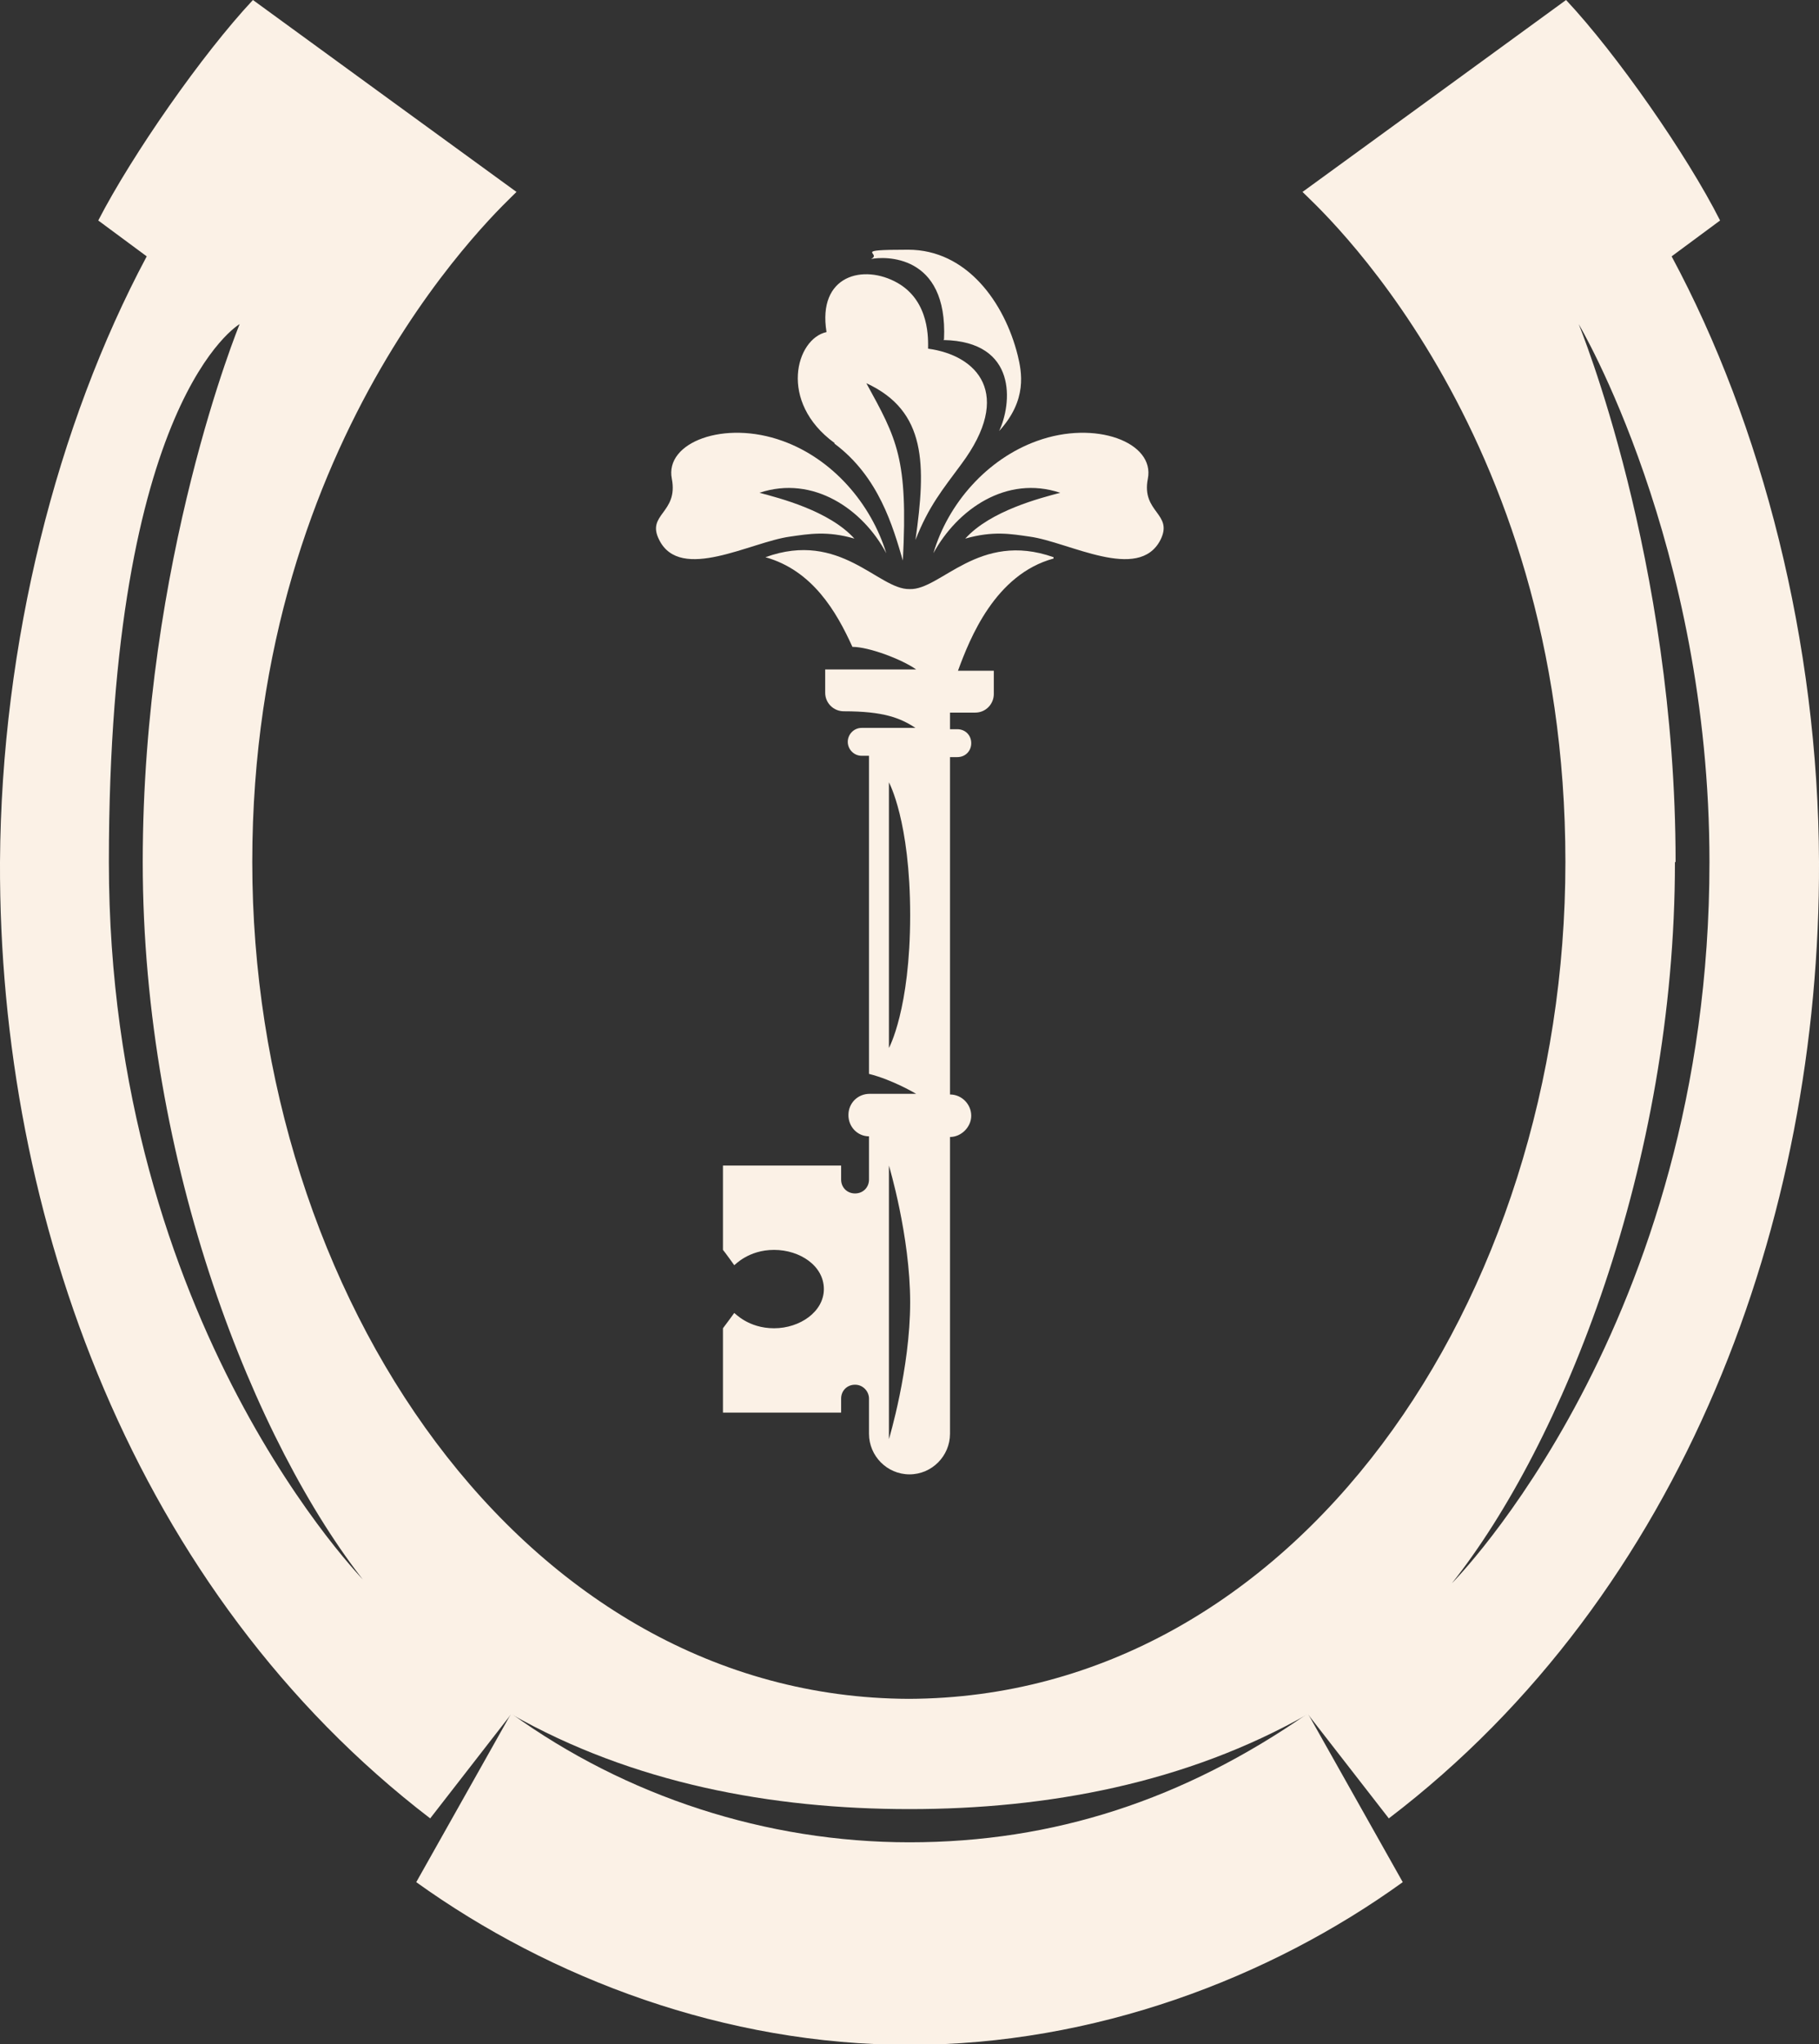 <svg width="1330" height="1494" viewBox="0 0 1330 1494" fill="none" xmlns="http://www.w3.org/2000/svg">
<rect x="0" y="0" width="1330" height="1494" fill="#333333" stroke="none"/>
<g clip-path="url(#clip0_646_9734)">
<path d="M373.759 1252.28L304.347 1375.57C402.398 1445.95 530.058 1494.49 665 1494.49C799.942 1494.49 928.088 1445.95 1025.65 1375.57L956.241 1252.28C865.471 1315.38 770.332 1346.44 665 1346.44C560.153 1346.44 457.734 1312.95 373.759 1252.28Z" fill="#FBF1E6"/>
<path d="M0 630.023C-0.971 890.673 99.022 1163.94 314.54 1328.97L373.759 1252.77C462.588 1303.25 564.037 1322.18 665 1322.18C765.964 1322.18 867.413 1303.25 956.241 1252.77L1015.46 1328.97C1231.46 1164.43 1330.97 891.158 1330 630.023C1329.51 469.363 1288.26 310.158 1222.24 187.357L1257.68 161.146C1233.41 113.094 1181.95 39.316 1145.06 0C1128.56 12.134 952.358 140.275 952.358 140.275C959.639 148.041 1144.58 309.673 1144.58 630.023C1144.58 950.374 947.018 1240.63 664.515 1241.6C382.497 1240.63 184.453 946.491 184.453 630.023C184.453 313.556 370.361 148.041 377.642 140.275C377.642 140.275 201.442 12.134 184.938 0C148.048 39.316 96.595 113.094 71.84 161.146L107.274 187.357C41.745 310.158 0.971 469.363 0 630.023ZM1225.15 630.023C1225.15 408.69 1154.28 236.865 1154.28 236.865C1154.28 236.865 1249.91 397.526 1249.91 630.023C1249.91 968.333 1061.57 1157.15 1061.57 1157.15C1142.15 1055.7 1224.67 851.357 1224.67 630.023H1225.15ZM267.942 1157.15C267.942 1157.15 79.606 968.333 79.606 630.023C79.606 291.713 175.23 236.865 175.23 236.865C175.23 236.865 104.361 408.69 104.361 630.023C104.361 851.357 186.88 1055.7 267.456 1157.15H267.942Z" fill="#FBF1E6"/>
<path d="M624.711 393.643C606.266 373.257 569.861 364.035 555.299 360.152C594.616 347.047 631.022 372.287 648.011 404.322C636.846 367.918 608.693 335.398 572.288 322.292C529.573 306.76 485.887 323.263 491.226 349.959C496.08 375.199 472.295 375.684 482.003 394.614C497.536 425.678 548.989 396.07 577.627 392.187C591.219 390.246 604.81 387.819 624.711 393.643Z" fill="#FBF1E6"/>
<path d="M839.259 349.959C844.599 323.263 800.913 306.76 758.197 322.292C721.792 335.398 693.153 367.918 682.475 404.322C699.949 372.287 735.869 347.047 775.186 360.152C760.624 364.035 724.219 373.257 705.774 393.643C726.161 387.819 739.267 390.246 752.858 392.187C781.497 396.07 832.464 425.678 848.482 394.614C858.19 375.199 834.405 374.713 839.259 349.959Z" fill="#FBF1E6"/>
<path d="M689.755 248.515C744.606 249.485 739.752 295.597 730.529 315.012C751.401 292.199 747.033 271.813 744.12 259.678C734.412 220.848 706.745 182.503 664.029 182.503C621.314 182.503 645.584 184.93 636.847 189.298C646.069 187.357 693.153 184.93 690.241 248.029" fill="#FBF1E6"/>
<path d="M610.149 324.234C642.671 348.503 652.865 384.906 660.146 409.661C664.029 334.912 655.777 320.836 633.449 280.064C677.62 300.45 677.135 339.766 669.368 394.614C679.076 369.86 689.27 357.725 702.861 339.281C741.208 287.83 714.511 259.678 678.591 254.825C678.591 248.515 680.047 220.363 656.262 206.772C631.507 192.696 597.529 200.947 604.325 242.69C581.996 247.544 568.89 293.655 610.149 323.749" fill="#FBF1E6"/>
<path d="M770.331 407.234C715.481 387.819 687.813 431.503 664.999 430.532C642.185 431.018 614.518 387.333 559.667 407.234C594.131 416.942 611.605 447.035 623.255 472.76C635.39 472.76 659.66 481.982 669.853 489.263H603.353V506.251C603.353 514.018 609.664 519.842 616.945 519.842C646.069 519.842 658.204 524.696 669.368 531.977H630.05C624.226 531.977 619.857 536.83 619.857 542.17C619.857 547.509 624.226 552.363 630.05 552.363H635.39V784.86C652.864 789.228 669.853 799.421 669.853 799.421H635.875C627.138 799.421 620.342 806.216 620.342 814.953C620.342 823.69 627.138 830.485 635.39 830.485V862.035C635.39 867.86 631.021 872.228 625.196 872.228C619.372 872.228 615.003 867.86 615.003 862.035V851.842H528.602V913.485C529.572 914.456 536.853 924.649 536.853 924.649C537.339 924.649 547.047 913.485 565.977 913.485C584.908 913.485 602.383 925.135 602.383 942.123C602.383 958.626 584.908 970.76 565.977 970.76C547.047 970.76 537.339 959.597 536.853 959.597C536.853 959.597 529.087 970.275 528.602 970.76V1032.4H615.003V1022.21C615.003 1016.39 619.372 1012.02 625.196 1012.02C631.021 1012.02 635.39 1016.87 635.39 1022.21V1047.94C635.39 1063.95 648.496 1077.54 664.999 1077.54C681.503 1077.54 694.609 1063.95 694.609 1047.94V830.971C702.861 830.971 710.142 823.69 710.142 815.439C710.142 807.187 703.346 799.906 694.609 799.906V553.333H699.948C705.773 553.333 710.142 548.965 710.142 543.14C710.142 537.316 705.773 532.947 699.948 532.947H694.609V520.813H713.054C720.82 520.813 726.645 514.503 726.645 507.222V490.234H700.434C709.171 466.45 727.616 419.854 770.331 408.205V407.234ZM649.952 765.93V571.778C649.952 571.778 665.485 599.93 665.485 668.854C665.485 737.778 649.952 765.93 649.952 765.93ZM649.952 1052.3V851.842C649.952 851.842 665.485 903.293 665.485 951.831C665.485 1000.37 649.952 1051.82 649.952 1051.82V1052.3Z" fill="#FBF1E6"/>
</g>
<defs>
<clipPath id="clip0_646_9734">
<rect width="1330" height="1494" fill="white"/>
</clipPath>
</defs>
</svg>
